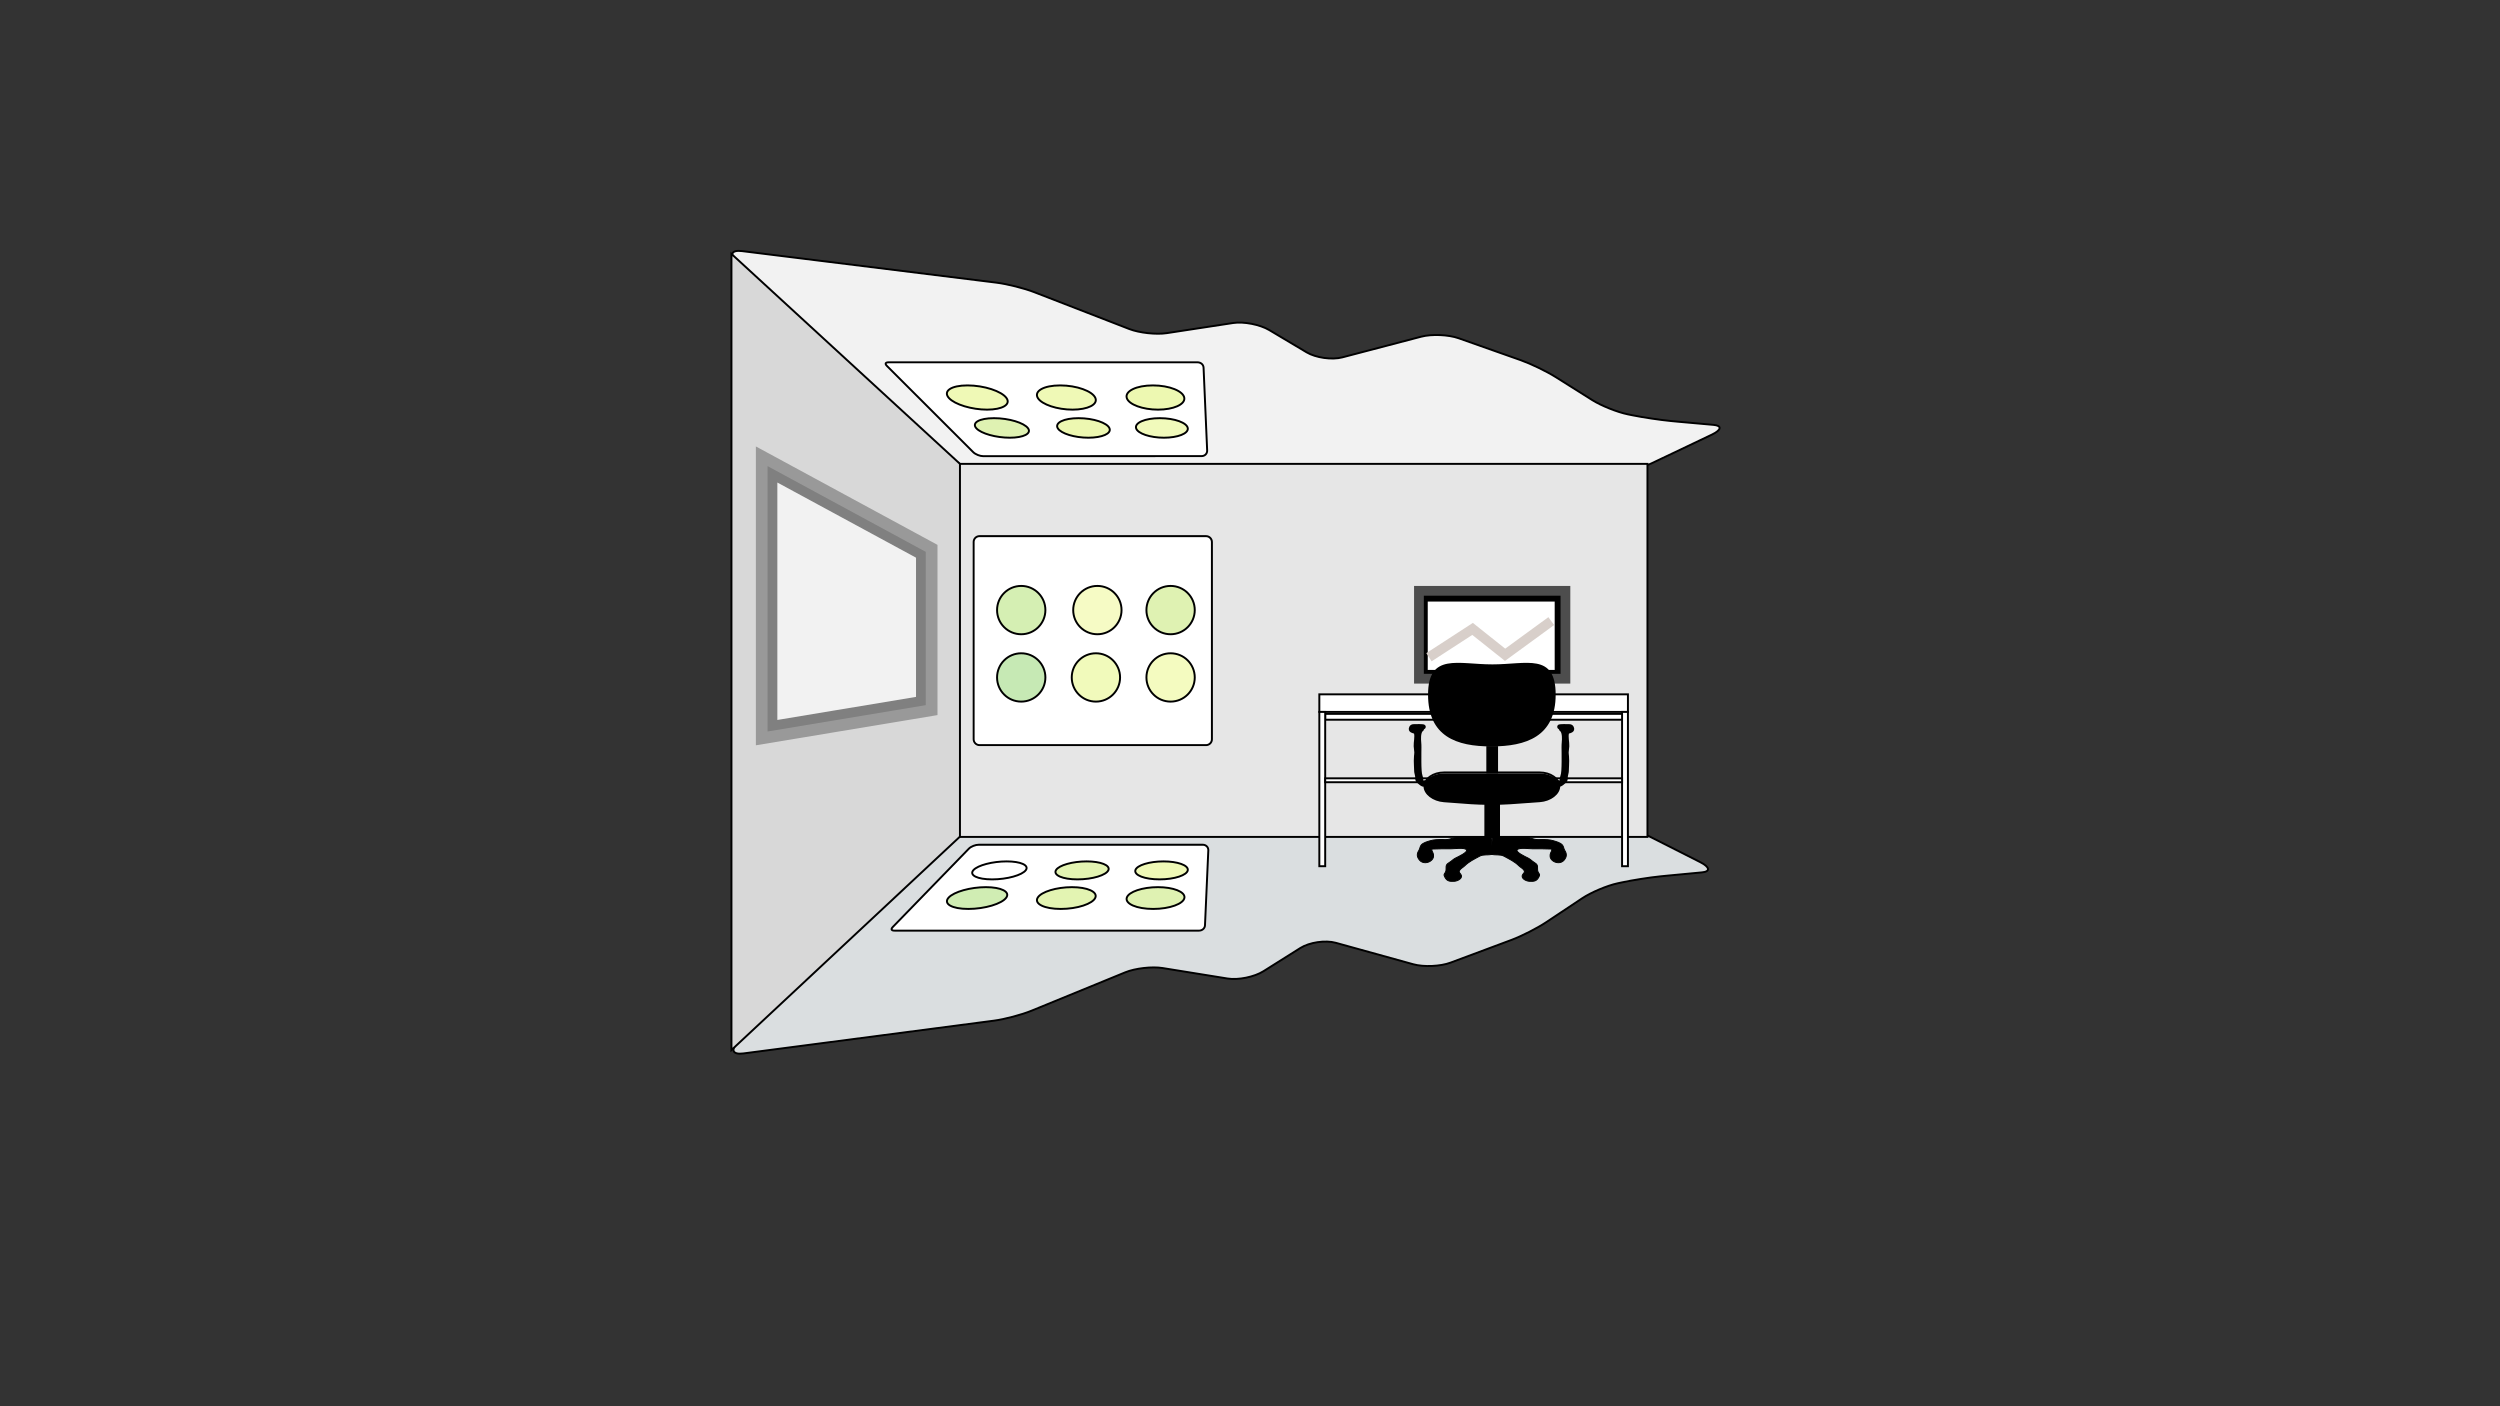 <svg xmlns="http://www.w3.org/2000/svg" enable-background="new -374 -127.951 1280 720" height="720px" overflow="visible" version="1.1" viewBox="-374 -127.951 1280 720" width="1280px" x="0px" y="0px" xml:space="preserve">
<rect x="-374" y="-127.951" width="1280" height="720" fill="#333333" stroke="none"/>
<defs>
</defs>
<g>
	<path d="M136.239,16.778c5.458,0.676,14.12,2.856,19.248,4.845l48.708,18.888   c5.128,1.989,13.771,2.936,19.208,2.105l33.962-5.188c5.437-0.831,13.751,0.793,18.476,3.608l19.143,11.405   c4.725,2.815,12.943,3.977,18.264,2.583l40.44-10.6c5.32-1.395,13.916-1.037,19.102,0.795l31.849,11.25   c5.186,1.832,13.237,5.728,17.892,8.658l18.643,11.734c4.654,2.93,12.872,6.227,18.261,7.326l2.351,0.479   c5.389,1.1,14.277,2.427,19.753,2.949l3.55,0.339c5.476,0.522,13.656,1.254,18.18,1.626c4.523,0.372,4.166,2.62-0.794,4.996   l-30.938,14.987c-4.96,2.376-13.519,4.486-19.019,4.486H131c-5.5,0-13.321-3.203-17.379-6.915L3.379,6.235   c-4.059-3.711-2.914-6.237,2.545-5.561L136.239,16.778z" fill="#F2F2F2" />
	<path d="M136.239,16.778c5.458,0.676,14.12,2.856,19.248,4.845l48.708,18.888   c5.128,1.989,13.771,2.936,19.208,2.105l33.962-5.188c5.437-0.831,13.751,0.793,18.476,3.608l19.143,11.405   c4.725,2.815,12.943,3.977,18.264,2.583l40.44-10.6c5.32-1.395,13.916-1.037,19.102,0.795l31.849,11.25   c5.186,1.832,13.237,5.728,17.892,8.658l18.643,11.734c4.654,2.93,12.872,6.227,18.261,7.326l2.351,0.479   c5.389,1.1,14.277,2.427,19.753,2.949l3.55,0.339c5.476,0.522,13.656,1.254,18.18,1.626c4.523,0.372,4.166,2.62-0.794,4.996   l-30.938,14.737c-4.96,2.376-13.519,4.236-19.019,4.236H131c-5.5,0-13.321-2.953-17.379-6.665L3.379,6.11   c-4.059-3.711-2.914-6.174,2.545-5.498L136.239,16.778z" fill="none" stroke="#000000" stroke-miterlimit="10" />
</g>
<g>
	<path d="M134.973,394.62c5.454-0.713,14.08-3.002,19.169-5.087l47.975-19.648   c5.089-2.085,13.696-3.073,19.126-2.197l33.293,5.372c5.43,0.876,13.681-0.804,18.336-3.732l18.927-11.91   c4.655-2.929,12.801-4.125,18.102-2.657l39.738,11.001c5.301,1.468,13.854,1.095,19.007-0.827l31.31-11.681   c5.153-1.922,13.116-5.986,17.697-9.031l18.453-12.267c4.581-3.045,12.728-6.483,18.104-7.643l2.111-0.454   c5.376-1.158,14.253-2.558,19.725-3.109l3.259-0.329c5.472-0.552,13.603-1.32,18.067-1.708c4.465-0.387,4.103-2.735-0.805-5.219   l-30.496-15.179c-4.907-2.483-13.423-4.265-18.923-4.265H130.052c-5.5,0-13.237,2.876-17.193,6.697L3.86,405.894   c-3.956,3.821-2.731,6.301,2.723,5.587L134.973,394.62z" fill="#DADEE0" />
	<path d="M134.973,394.62c5.454-0.713,14.08-3.002,19.169-5.087l47.975-19.648   c5.089-2.085,13.696-3.073,19.126-2.197l33.293,5.372c5.43,0.876,13.681-0.804,18.336-3.732l18.927-11.91   c4.655-2.929,12.801-4.125,18.102-2.657l39.738,11.001c5.301,1.468,13.854,1.095,19.007-0.827l31.31-11.681   c5.153-1.922,13.116-5.986,17.697-9.031l18.453-12.267c4.581-3.045,12.728-6.483,18.104-7.643l2.111-0.454   c5.376-1.158,14.253-2.558,19.725-3.109l3.259-0.329c5.472-0.552,13.603-1.32,18.067-1.708c4.465-0.387,4.103-2.735-0.805-5.219   l-30.496-15.429c-4.907-2.483-13.423-4.515-18.923-4.515H130.052c-5.5,0-13.237,3.126-17.193,6.947L3.86,405.769   c-3.956,3.821-2.731,6.363,2.723,5.649L134.973,394.62z" fill="none" stroke="#000000" stroke-miterlimit="10" />
</g>
<polygon fill="#D8D8D8" points="0.5,409.673 117.5,300.383 117.5,109.55 0.5,2.046 " stroke="#000000" stroke-miterlimit="10" />
<rect fill="#E6E6E6" height="191" stroke="#000000" stroke-miterlimit="10" width="352" x="117.5" y="109.549" />
<g>
	<path d="M246,251.049c0,1.657-1.343,3-3,3H127c-1.657,0-3-1.343-3-3v-101c0-1.657,1.343-3,3-3h116   c1.657,0,3,1.343,3,3V251.049z" fill="#FFFFFF" />
	<path d="M246.5,250.549c0,1.657-1.343,3-3,3h-116c-1.657,0-3-1.343-3-3v-101   c0-1.657,1.343-3,3-3h116c1.657,0,3,1.343,3,3V250.549z" fill="none" stroke="#000000" stroke-miterlimit="10" />
</g>
<circle cx="148.867" cy="184.413" fill="#d5efb3" r="12.372" stroke="#000000" stroke-miterlimit="10" />
<circle cx="225.343" cy="218.902" fill="#f4fbc0" r="12.371" stroke="#000000" stroke-miterlimit="10" />
<circle cx="225.343" cy="184.413" fill="#dff2b2" r="12.371" stroke="#000000" stroke-miterlimit="10" />
<circle cx="187.106" cy="218.902" fill="#f1fabb" r="12.371" stroke="#000000" stroke-miterlimit="10" />
<circle cx="148.867" cy="218.902" fill="#c6e9b4" r="12.372" stroke="#000000" stroke-miterlimit="10" />
<circle cx="187.856" cy="184.413" fill="#f6fbc5" r="12.371" stroke="#000000" stroke-miterlimit="10" />
<g>
	<path d="M242.954,346.045c-0.073,1.648-1.483,3.004-3.133,3.004H84.053c-1.65,0-2.061-0.977-0.913-2.162   l38.905-39.93c1.148-1.186,3.437-1.908,5.087-1.908h114.657c1.65,0,2.94,1.103,2.867,2.751L242.954,346.045z" fill="#FFFFFF" />
	<path d="M242.954,345.795c-0.073,1.648-1.483,2.754-3.133,2.754H84.053   c-1.65,0-2.061-0.727-0.913-1.912l38.905-40.055c1.148-1.186,3.437-2.033,5.087-2.033l114.657,0.001c1.65,0,2.94,1.228,2.867,2.876   L242.954,345.795z" fill="none" stroke="#000000" stroke-miterlimit="10" />
</g>
<path d="M151.233,317.541c-1.842,2.584-9.591,4.755-17.25,4.755  s-11.914-2.171-9.579-4.755c2.251-2.496,9.834-4.456,17.006-4.456C148.584,313.084,153.008,315.044,151.233,317.541z" fill="#FFFFFF" stroke="#000000" stroke-miterlimit="10" />
<path d="M232.44,331.649c-0.381,3.139-7.554,5.777-16.012,5.777  c-8.456,0-14.487-2.638-13.507-5.776c0.941-3.017,8.056-5.376,15.925-5.378C226.714,326.273,232.806,328.635,232.44,331.649z" fill="#dff2b2" stroke="#000000" stroke-miterlimit="10" />
<path d="M234.151,317.537c-0.313,2.589-6.784,4.756-14.442,4.756  c-7.658,0.003-13.19-2.166-12.384-4.754c0.779-2.494,7.206-4.454,14.381-4.454C228.877,313.084,234.456,315.044,234.151,317.537z" fill="#eff9b6" stroke="#000000" stroke-miterlimit="10" />
<path d="M186.818,331.649c-1.308,3.139-9.259,5.778-17.715,5.778  c-8.459-0.001-13.711-2.639-11.804-5.777c1.832-3.015,9.642-5.377,17.51-5.376C182.676,326.272,188.073,328.635,186.818,331.649z" fill="#e3f4b2" stroke="#000000" stroke-miterlimit="10" />
<path d="M141.196,331.65c-2.23,3.138-10.964,5.777-19.418,5.777  c-8.458,0-12.934-2.64-10.102-5.777c2.723-3.015,11.227-5.377,19.097-5.377C138.641,326.272,143.343,328.635,141.196,331.65z" fill="#d0edb3" stroke="#000000" stroke-miterlimit="10" />
<path d="M193.506,317.539c-1.06,2.588-8.161,4.754-15.819,4.757  c-7.66,0-12.564-2.17-11.009-4.756c1.501-2.495,8.493-4.455,15.667-4.455C189.517,313.084,194.53,315.044,193.506,317.539z" fill="#e3f4b2" stroke="#000000" stroke-miterlimit="10" />
<g>
	<path d="M242.225,60.046c-0.071-1.648-1.479-2.997-3.129-2.997H81c-1.65,0-2.046,0.956-0.881,2.124l44.168,44.253   c1.166,1.168,3.469,2.124,5.119,2.124l111.785-0.002c1.65,0,2.942-1.349,2.871-2.997L242.225,60.046z" fill="#FFFFFF" />
	<path d="M242.225,60.296c-0.071-1.648-1.479-2.747-3.129-2.747H81   c-1.65,0-2.046,0.706-0.881,1.874l44.168,44.128c1.166,1.168,3.469,2.061,5.119,2.061l111.785-0.034   c1.65,0,2.942-1.239,2.871-2.888L242.225,60.296z" fill="none" stroke="#000000" stroke-miterlimit="10" />
</g>
<path d="M152.358,91.336c-2.007-2.815-9.843-5.185-17.428-5.185  c-7.584,0-11.588,2.37-9.037,5.185c2.451,2.705,10.083,4.82,17.133,4.82S154.285,94.041,152.358,91.336z" fill="#dff2b2" stroke="#000000" stroke-miterlimit="10" />
<path d="M232.372,75.832c-0.404-3.499-7.617-6.454-16.096-6.454  c-8.479,0-14.444,2.955-13.365,6.454c1.03,3.344,8.172,5.95,15.989,5.95C226.719,81.783,232.754,79.176,232.372,75.832z" fill="#edf8b1" stroke="#000000" stroke-miterlimit="10" />
<path d="M234.153,91.336c-0.324-2.816-6.743-5.185-14.328-5.185  c-7.584,0-13.004,2.37-12.137,5.185c0.835,2.706,7.204,4.82,14.253,4.82C228.992,96.155,234.465,94.042,234.153,91.336z" fill="#f1fabb" stroke="#000000" stroke-miterlimit="10" />
<path d="M186.841,75.832c-1.447-3.499-9.545-6.454-18.025-6.454  s-13.561,2.956-11.436,6.454c2.029,3.344,9.949,5.95,17.768,5.95C182.964,81.782,188.224,79.176,186.841,75.832z" fill="#eff9b6" stroke="#000000" stroke-miterlimit="10" />
<path d="M141.311,75.832c-2.494-3.499-11.474-6.454-19.954-6.454  c-8.479,0-12.678,2.955-9.508,6.454c3.028,3.344,11.729,5.95,19.547,5.95C139.211,81.782,143.692,79.176,141.311,75.832z" fill="#eff9b6" stroke="#000000" stroke-miterlimit="10" />
<path d="M194.057,91.336c-1.148-2.815-8.263-5.185-15.847-5.185  c-7.583,0-12.31,2.37-10.616,5.185c1.626,2.705,8.613,4.819,15.663,4.82C190.309,96.155,195.16,94.041,194.057,91.336z" fill="#edf8b1" stroke="#000000" stroke-miterlimit="10" />
<g>
	<polygon fill="#F2F2F2" points="20,112.379 99,155.195 99,232.243 20,245.386  " />
	<path d="M24,119.097l71,38.48v71.277l-71,11.812V119.049 M16,105.661v144.446l87-14.475v-82.819L16,105.661   L16,105.661z" fill="#808080" />
	<polygon fill="none" points="103,235.632 16,250.107 16,105.661    103,152.813  " stroke="#999999" stroke-miterlimit="10" stroke-width="6" />
</g>
<rect fill="#FFFFFF" height="3" stroke="#000000" stroke-miterlimit="10" width="154" x="304.5" y="237.549" />
<rect fill="#FFFFFF" height="9" stroke="#000000" stroke-miterlimit="10" width="158" x="301.5" y="227.549" />
<rect fill="#FFFFFF" height="79" stroke="#000000" stroke-miterlimit="10" width="3" x="456.5" y="236.549" />
<rect fill="#FFFFFF" height="79" stroke="#000000" stroke-miterlimit="10" width="3" x="301.5" y="236.549" />
<rect fill="#FFFFFF" height="2" stroke="#000000" stroke-miterlimit="10" width="152" x="304.5" y="270.549" />
<g>
	<rect fill="#FFFFFF" height="40" width="70" x="355" y="177.049" />
	<path d="M422,180.049v35h-65v-35H422 M427,175.049h-75v45h75V175.049L427,175.049z" />
	<rect fill="none" height="45" stroke="#4D4D4D" stroke-miterlimit="10" stroke-width="5" width="75" x="352.5" y="174.549" />
</g>
<polyline fill="none" points="357.623,208.549 379.957,194.049   396.598,207.299 420.245,190.049 " stroke="#D8CFCA" stroke-miterlimit="10" stroke-width="5" />
<rect fill="#808080" height="8" stroke="#000000" stroke-miterlimit="10" width="22" x="368.5" y="220.549" />
<path d="M357.667,227.715c0-20.986,14.684-14.999,32.449-14.999  c17.767,0,31.885-5.987,31.885,14.999c0,20.987-14.684,26-32.449,26S357.667,248.703,357.667,227.715z" stroke="#000000" stroke-miterlimit="10" />
<rect height="21" stroke="#000000" stroke-miterlimit="10" width="7" x="386.5" y="279.549" />
<rect height="13" stroke="#000000" stroke-miterlimit="10" width="5" x="387.5" y="254.549" />
<g>
	<path d="M424.334,274.799c0,3.85-4.488,7.194-9.975,7.584l-15.217,1.02c-5.486,0.39-14.463,0.346-19.947-0.06l-13.889-1.041   c-5.484-0.405-9.973-3.646-9.973-7.495s4.5-6.758,10-6.758h49C419.834,268.049,424.334,270.95,424.334,274.799z" />
	<path d="M424.334,274.549c0,3.85-4.488,7.319-9.975,7.709l-15.217,1.082   c-5.486,0.39-14.463,0.377-19.947-0.028l-13.889-1.025c-5.484-0.405-9.973-3.888-9.973-7.737s4.5-7,10-7h49   C419.834,267.549,424.334,270.7,424.334,274.549z" fill="none" stroke="#000000" stroke-miterlimit="10" />
</g>
<path d="M354.314,271.749c-0.164-0.384-0.088-0.676-0.127-1.106  c-0.049-0.544-0.087-0.505-0.248-0.958c-0.354-0.996-0.473-1.956-0.547-3.043c-0.207-3.035-0.143-6.021-0.143-9.104  c0-1.895,0.108-3.591-0.076-5.442c-0.175-1.751-0.234-4.632,0.748-5.859c0.166-0.208,0.412-0.317,0.535-0.476  c0.121-0.154,0.109-0.477,0.276-0.633c0.289-0.27,1.085-0.468,0.628-1.38c-0.22-0.438-1.334-0.39-1.747-0.438  c-0.773-0.094-1.586,0.002-2.364,0.002c-1.127,0-2.645-0.266-3.252,1.127c-0.937,2.152,1.492,2.473,2.429,2.816  c0.576,2.092-0.22,4.68-0.117,6.86c0.05,1.063,0.284,2.109,0.321,3.147c0.021,0.576-0.122,1.371-0.166,1.979  c-0.105,1.466-0.142,3.272-0.027,4.726c0.078,0.994,0.077,1.982,0.125,3.016c0.04,0.868,0.393,1.637,0.486,2.505  c0.104,0.96-0.089,1.677,0.393,2.41c0.244,0.374,0.669,0.745,0.996,1.021c0.894,0.756,1.698,1.501,2.75,1.506L355,274.34  c0.108-0.002,0.231-0.112,0.365-0.096c0.125-0.684,0.1-1.514,0.062-2.242C354.907,272.081,354.648,272.527,354.314,271.749z" stroke="#000000" stroke-miterlimit="10" />
<path d="M424.973,271.749c0.164-0.384,0.088-0.676,0.127-1.106  c0.049-0.544,0.087-0.505,0.248-0.958c0.354-0.996,0.473-1.956,0.547-3.043c0.207-3.035,0.143-6.021,0.143-9.104  c0-1.895-0.108-3.591,0.076-5.442c0.175-1.751,0.234-4.632-0.748-5.859c-0.166-0.208-0.412-0.317-0.535-0.476  c-0.121-0.154-0.109-0.477-0.276-0.633c-0.289-0.27-1.085-0.468-0.628-1.38c0.22-0.438,1.334-0.39,1.747-0.438  c0.773-0.094,1.586,0.002,2.364,0.002c1.127,0,2.645-0.266,3.252,1.127c0.937,2.152-1.492,2.473-2.429,2.816  c-0.576,2.092,0.22,4.68,0.117,6.86c-0.05,1.063-0.284,2.109-0.321,3.147c-0.021,0.576,0.122,1.371,0.166,1.979  c0.105,1.466,0.142,3.272,0.027,4.726c-0.078,0.994-0.077,1.982-0.125,3.016c-0.04,0.868-0.393,1.637-0.486,2.505  c-0.104,0.96,0.089,1.677-0.393,2.41c-0.244,0.374-0.669,0.745-0.996,1.021c-0.894,0.756-1.698,1.501-2.75,1.506l0.188-0.084  c-0.108-0.002-0.231-0.112-0.365-0.096c-0.125-0.684-0.1-1.514-0.062-2.242C424.38,272.081,424.639,272.527,424.973,271.749z" stroke="#000000" stroke-miterlimit="10" />
<path d="M389.519,300.851c-1.925-0.092-3.858-0.131-5.771-0.136  l0.551,0.118c-4.104,0-8.265-0.161-12.364,0c-1.766,0.069-3.24,0.882-4.985,1.071c-0.795,0.088-1.691-0.008-2.497-0.008  c-2.171,0-4.198,0.021-6.156,0.605c-1.568,0.47-3.471,0.97-4.557,2.104c-0.745,0.778-0.7,1.95-1.272,2.843  c-1.137,1.77-1.132,3.212,0.306,4.968c1.573,1.921,4.56,1.65,6.229,0.007c0.891-0.879,1.057-1.674,0.933-2.844  c-0.115-1.07-1.024-1.707-0.814-2.819c3.242-0.164,6.5-0.136,9.762-0.136c1.793,0,6.78-0.722,7.881,0.446  c1.138,1.206-4.127,3.604-5.429,4.255c-1.049,0.524-1.57,1.057-2.414,1.709c-1.175,0.906-2.358,1.215-2.518,2.691  c-0.12,1.102,0.171,2.041-0.388,2.962c-0.705,1.161-0.933,1.103-0.336,2.298c1.014,2.035,2.242,2.497,4.962,2.279  c2.019-0.16,4.563-1.759,3.332-3.516c-0.547-0.779-1.18-1.092-0.685-2.04c0.473-0.905,1.845-1.58,2.617-2.341  c2.292-2.247,4.732-3.344,7.609-4.932c1.974-1.088,4.253-0.404,6.409-0.992C390.089,306.533,389.783,303.644,389.519,300.851z" stroke="#000000" stroke-miterlimit="10" stroke-width="0.5" />
<path d="M390.096,300.851c1.925-0.092,3.858-0.131,5.771-0.136  l-0.551,0.118c4.104,0,8.265-0.161,12.363,0c1.767,0.069,3.24,0.882,4.986,1.071c0.795,0.088,1.691-0.008,2.497-0.008  c2.171,0,4.197,0.021,6.156,0.605c1.568,0.47,3.471,0.97,4.557,2.104c0.745,0.778,0.7,1.95,1.272,2.843  c1.137,1.77,1.132,3.212-0.306,4.968c-1.573,1.921-4.56,1.65-6.229,0.007c-0.891-0.879-1.057-1.674-0.933-2.844  c0.114-1.07,1.024-1.707,0.814-2.819c-3.242-0.164-6.5-0.136-9.763-0.136c-1.792,0-6.779-0.722-7.881,0.446  c-1.137,1.206,4.127,3.604,5.43,4.255c1.048,0.524,1.57,1.057,2.414,1.709c1.175,0.906,2.358,1.215,2.518,2.691  c0.12,1.102-0.172,2.041,0.388,2.962c0.705,1.161,0.933,1.103,0.336,2.298c-1.014,2.035-2.243,2.497-4.962,2.279  c-2.019-0.16-4.563-1.759-3.332-3.516c0.547-0.779,1.18-1.092,0.685-2.04c-0.473-0.905-1.845-1.58-2.618-2.341  c-2.291-2.247-4.731-3.344-7.608-4.932c-1.974-1.088-4.253-0.404-6.409-0.992C389.525,306.533,389.831,303.644,390.096,300.851z" stroke="#000000" stroke-miterlimit="10" stroke-width="0.5" />
</svg>